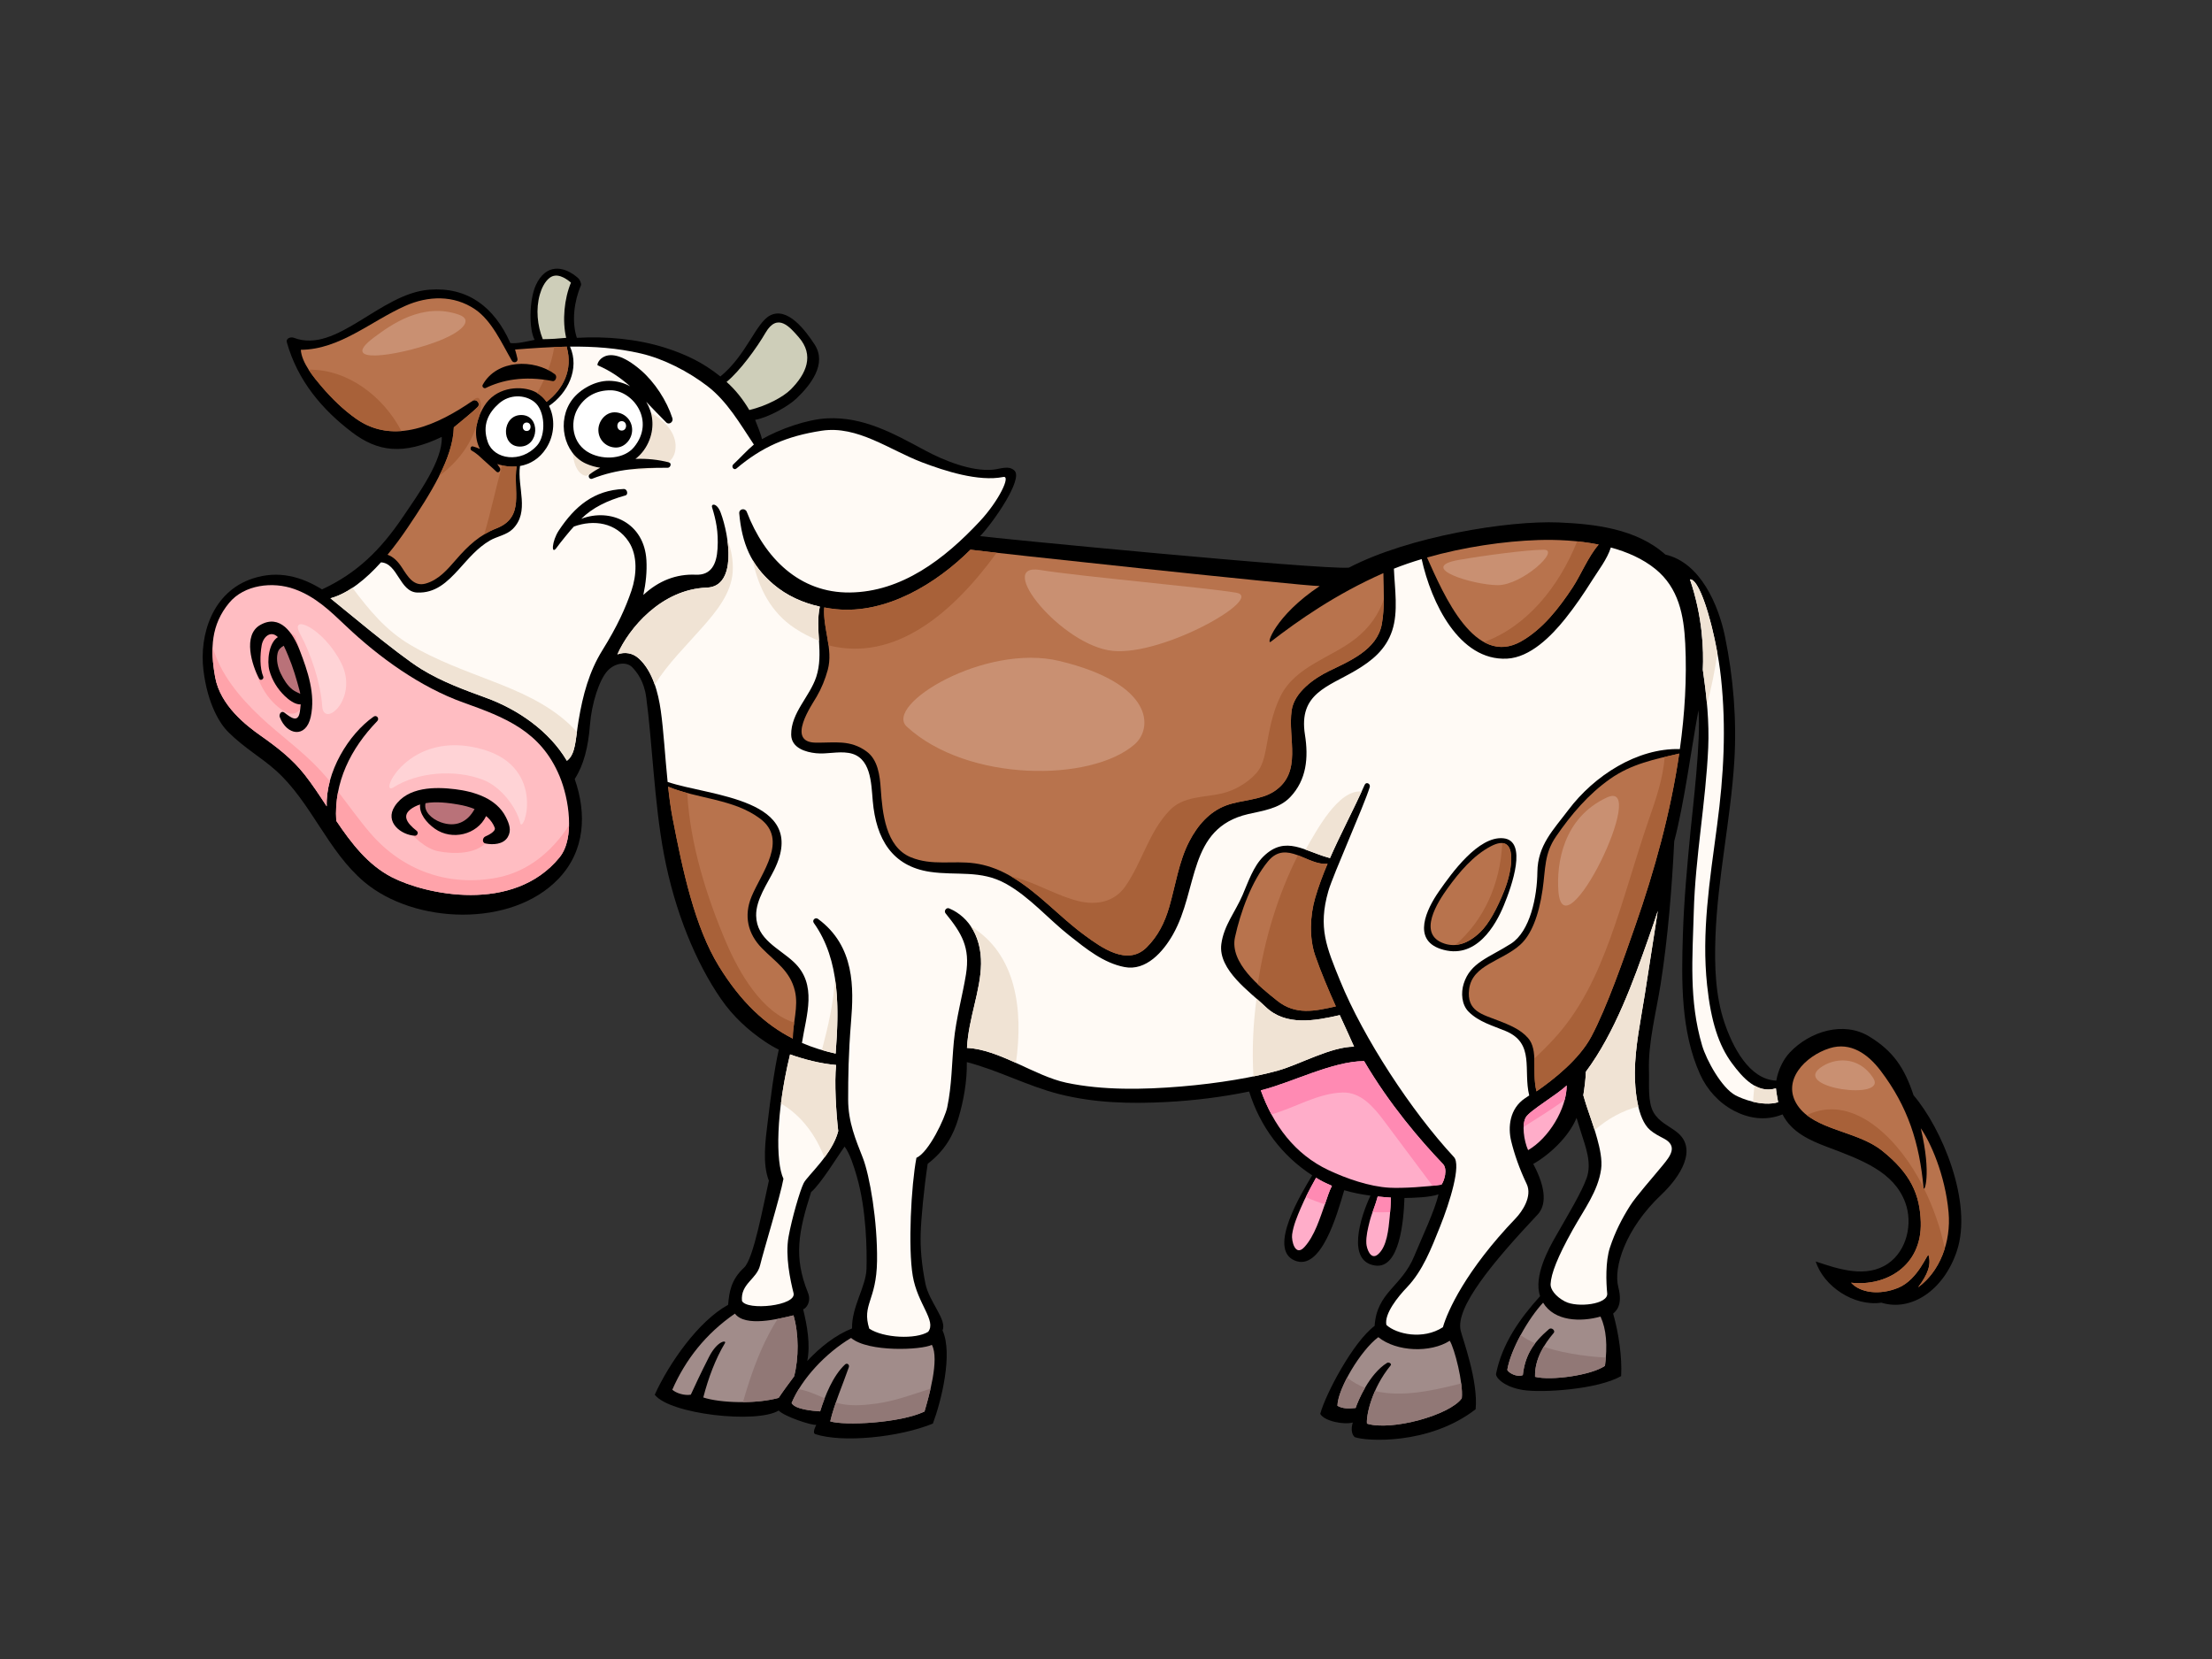<?xml version="1.0" encoding="utf-8"?>
<!-- Generator: Adobe Illustrator 17.0.0, SVG Export Plug-In . SVG Version: 6.00 Build 0)  -->
<!DOCTYPE svg PUBLIC "-//W3C//DTD SVG 1.1//EN" "http://www.w3.org/Graphics/SVG/1.1/DTD/svg11.dtd">
<svg version="1.1" id="Layer_1" xmlns="http://www.w3.org/2000/svg" xmlns:xlink="http://www.w3.org/1999/xlink" x="0px" y="0px"
	 width="800px" height="600px" viewBox="0 0 800 600" enable-background="new 0 0 800 600" xml:space="preserve">
<rect x="0" y="0" width="800" height="600" fill="#333333" stroke="none"/>
<g>
	<g>
		<g>
			<path d="M692.064,396.124c-3.239-9.807-7.308-15.974-16.065-21.288c-9.288-5.65-21.458-1.812-28.651,5.765
				c-2.493,2.627-4.267,6.43-4.927,10.232c-9.896-0.412-15.844-12.449-18.715-20.889c-3.344-9.831-3.657-20.743-3.292-31.06
				c0.765-21.302,5.463-42.212,6.816-63.473c0.948-14.904-0.355-30.563-3.357-45.157c-2.369-11.531-8.908-26.784-21.553-29.678
				c-10.484-9.393-25.677-11.083-38.591-11.621c-18.238-0.767-54.218,5.057-75.872,16.338
				c-10.06,0.874-130.777-10.917-133.369-11.394c5.093-5.408,15.506-20.594,12.449-23.659c-2.068-2.083-5.238-0.605-7.865-0.37
				c-7.861,0.715-17.851-3.382-24.544-6.989c-11.432-6.154-22.303-12.216-35.326-11.583c-7.357,0.355-17.172,3.859-23.629,7.537
				c-0.378-1.936-1.789-5.2-2.47-6.985c4.998-0.935,12.058-4.979,14.965-7.752c5.156-4.908,11.104-12.502,6.547-19.512
				c-3.315-5.097-9.841-13.809-16.155-10.467c-5.122,2.718-8.469,14.312-17.923,22.038c-6.344-5.099-12.748-8.103-20.086-10.421
				c-9.978-3.153-21.223-4.166-31.82-3.552c-1.944-5.841-0.99-13.292,1.475-18.97c0.263-0.605-0.439-2.121-0.927-2.556
				c-5.402-4.83-11.836-5.206-15.348,2.4c-2.541,5.507-2.51,16.212-0.469,19.857c-3.174,0.618-6.133,1.433-8.786,1.152
				c-5.829-13.124-15.527-20.399-29.384-19.291c-17.805,1.421-33.466,23.274-48.854,17.408c-1.232-0.469-2.997,0.187-2.598,1.614
				c3.922,13.944,12.828,24.399,23.615,32.569c9.213,6.976,18.41,8.349,32.405,1.648c0.381,8.468-8.269,20.42-14.087,29.008
				c-8.118,11.985-16.662,20.323-29.206,26.141c-7.483-4.626-15.752-6.985-25.048-3.949c-14.669,4.79-19.381,20.491-17.843,33.159
				c1.539,12.664,6.201,19.661,8.977,22.391c6.062,5.969,11.874,9.112,17.204,13.881c12.79,11.443,18.684,29.105,31.984,40.316
				c18.078,15.247,53.213,16.699,70.247-1.141c9.656-10.116,10.244-23.493,5.87-36.079c3.285-5.12,4.893-11.613,5.507-19.571
				c0.61-7.937,3.434-16.327,6.262-19.459c2.827-3.132,7.043-3.46,9.03-1.387c1.732,1.81,4.248,4.994,5.047,10.812
				c2.148,15.691,2.901,38.069,6.36,56.539c3.973,21.191,11.731,39.665,20.714,52.644c4.361,6.304,9.751,11.26,15.987,15.457
				c1.644,1.108,3.266,2.037,4.885,2.829c-1.885,8.647-2.964,17.689-4.032,26.381c-0.75,6.123-1.982,14.921,0.456,21.019
				c-2.045,8.956-5.505,28.226-8.969,31.438c-4.744,4.406-5.383,8.834-5.77,13.452c-10.858,5.976-21.418,21.263-26.543,32.522
				c5.433,7.062,36.848,10.553,44.825,5.73c2.201,2.215,11.853,5.406,13.593,5.162c-0.046,0.181-1.623,2.941-0.332,3.363
				c9.812,3.212,30.198,1.204,42.508-3.813c2.978-7.907,7.348-25.208,3.491-33.718c1.701-3.826-4.836-10.249-6.184-16.876
				c-1.347-6.623-1.896-12.893-1.717-18.293c0.172-5.396,1.139-15.831,2.533-25.065c6.297-4.824,9.299-10.413,11.106-16.466
				c1.915-6.417,3.149-13.448,3.054-20.306c11.401,2.928,21.921,8.645,33.392,11.556c12.742,3.235,25.799,3.552,38.828,2.863
				c10.036-0.532,20.027-1.764,29.882-3.79c3.968,12.721,11.899,23.26,22.801,30.309c-3.775,6.28-16.252,26.618-6.352,30.801
				c9.572,4.042,15.329-16.575,17.938-25.416c3.096,0.927,6.28,1.528,9.494,1.961c-3.748,7.964-8.672,23.802,1.709,25.283
				c8.88,1.265,10.299-16.296,10.577-24.434c3.308-0.027,9.357-0.235,12.3-1.324c-1.204,5.662-6.299,16.319-8.723,22.261
				c-4.612,11.302-13.532,12.992-14.373,25.321c-7.817,5.845-17.74,24.661-19.663,31.822c1.557,2.718,8.687,3.996,11.779,3.123
				c-0.738,2.329-0.397,4.288,0.668,5.265c3.613,1.467,26.694,3.14,43.757-10.06c1.007-10.268-4.809-25.792-5.423-28.497
				c-1.9-8.391,11.48-24.52,27.846-41.93c2.9-3.088,3.449-8.872-1.593-18.297c5.616-3.142,12.872-9.73,15.663-16.67
				c0.483,1.658,1.024,3.373,1.616,5.227c1.692,5.37,3.985,11.129,2.035,16.569c-1.888,5.28-6.825,13.414-11.241,21.162
				c-2.285,4.01-8.101,14.329-5.589,21.534c-7.455,8.218-13.757,17.282-15.926,28.052c-0.269,1.309,2.808,4.786,9.751,5.885
				c6.949,1.099,26.999-0.179,35.486-5.034c0.366-6.859-0.868-15.449-2.894-22.598c0.767-0.754,3.661-2.697,1.86-9.612
				c-1.812-6.911,2.407-20.954,15.569-33.393c6.819-6.442,13.419-16.664,5.457-22.766c-2.817-2.15-6.283-3.582-8.237-6.928
				c-2.253-3.872-1.541-10.465-1.696-14.902c-0.366-10.348,2.636-21.416,4.231-31.606c2.625-16.758,4.073-34.731,4.908-51.622
				c3.605-13.637,6.188-33.573,8.759-47.402c0.956,10.841-2.031,35.061-2.842,43.498c-1.215,12.571-2.392,25.132-2.794,37.792
				c-0.525,16.678-0.767,34.994,6.232,50.416c2.575,5.675,6.884,10.352,12.294,13.183c4.885,2.554,11.088,3.901,17.53,1.297
				c3.211,6.497,10.133,9.509,16.054,11.733c12.849,4.82,24.18,9.047,28.31,20.1c2.884,7.729,0.496,17.49-6.18,22.097
				c-7.87,5.44-18.072,2.003-26.185-0.734c2.859,9.027,13.887,16.353,23.73,14.896c10.84,3.35,22.574-4.498,27.301-18.646
				C713.594,434.903,702.298,408.067,692.064,396.124z M290.464,473.523c0.96-0.218,3.117-2.612,1.728-6.045
				c-5.192-12.844-3.46-21.876,1.154-36.337c3.558-3.031,9.358-12.634,12.12-16.464c1.927,2.613,3.31,7.01,4.422,10.841
				c3.493,12.069,3.685,26.992,3.493,33.418c-0.193,6.419-5.417,13.763-5.225,21.509c-6.053,2.419-11.464,6.732-16.199,11.764
				C293.146,486.255,291.926,479.444,290.464,473.523z"/>
			<path fill="#B8734D" d="M556.375,195.312c6.598-0.202,14.322,0.132,21.807,1.644c-3.781,4.309-6.465,11.043-9.475,15.592
				c-4.956,7.487-10.791,14.997-18.566,19.409c-16.691,9.463-27.932-16.66-34.038-30.326
				C529.3,197.868,543.938,195.705,556.375,195.312z"/>
			<path fill="#B8734D" d="M477.283,211.955c-16.243,10.831-19.569,21.588-17.664,20.115c9.784-7.556,23.383-17.151,40.703-24.794
				c0.116,6.129,0.513,12.327-0.553,18.368c-1.665,9.421-11.918,13.534-19.169,17.078c-5.261,2.566-12.506,7.596-13.456,14.196
				c-1.475,10.182,4.048,22.379-6.255,29.244c-4.91,3.266-11.972,3.102-17.403,5.12c-6.127,2.274-10.396,7.266-13.406,13.088
				c-3.75,7.252-4.956,15.905-7.222,23.718c-1.631,5.599-4.042,10.421-8.113,14.501c-6.985,7.008-16.479,0.034-22.343-4.244
				c-12.851-9.358-23.466-23.787-39.829-26.099c-7.937-1.114-15.421,0.977-23.175-2.209c-9.105-3.739-10.272-16.035-10.863-24.756
				c-0.33-4.778-1.019-10.516-5.141-13.507c-5.997-4.349-11.443-3.086-18.394-3.182c-10.804-0.141-1.379-13.662,0.33-16.592
				c1.763-3.016,3.121-6.367,4.044-9.753c2.028-7.468-1.839-15.073-1.282-22.549c1.429,0.265,2.861,0.492,4.302,0.633
				c18.173,1.793,36.201-9.21,48.579-21.523C356.58,199.642,471.474,211.992,477.283,211.955z"/>
			<path fill="#CECEB9" d="M276.864,120.346c4.37-7.504,8.916-1.904,11.981,1.581c5.791,6.575,2.735,13.296-2.823,18.892
				c-2.703,2.728-8.803,6.005-15.026,7.474c-2.249-3.79-4.899-7.216-8.223-10.171C267.622,134.155,273.68,125.82,276.864,120.346z"
				/>
			<path fill="#CECEB9" d="M195.223,106.545c0.61-2.175,1.77-4.704,3.571-6.068c2.512-1.908,5.564-0.07,7.701,1.736
				c-2.438,5.822-3.184,13.765-1.734,19.972c-2.751,0.275-5.62,0.467-8.46,0.486C194.324,117.677,193.744,111.836,195.223,106.545z"
				/>
			<path fill="#B8734D" d="M147.401,190.879c8.229-12.199,16.466-25.222,16.727-36.314c2.205-1.883,6.562-5.278,8.641-7.401
				c1.171-1.202-0.553-3.077-1.854-2.192c-12.5,8.565-28.329,16.124-42.031,6.535c-4.706-3.294-8.859-7.369-12.622-11.771
				c-2.535-2.964-7.178-8.473-7.466-13.225c14.076-0.109,25.241-10.289,37.758-15.88c8.235-3.678,17.555-3.989,25.254,1.23
				c6.068,4.118,9.652,12.29,13.309,18.579c0.612,1.053,2.321,0.574,2.024-0.734c-0.252-1.12-0.54-2.217-0.858-3.287
				c6.356-0.496,12.567-0.931,18.741-1.043c-0.034,0.101-0.046,0.21-0.017,0.33c2.199,7.941-1.234,14.991-7.342,19.638
				c-1.293-1.854-3.067-3.321-5.316-4.122c-4.906-1.742-13.158-1.07-17.263,5.711c-3.596,5.948-3.601,11.466-1.497,15.444
				c-0.79-0.359-1.619-0.681-2.537-0.923c-0.877-0.233-1.192,1.12-0.448,1.518c1.459,0.782,2.762,1.978,3.977,3.126
				c1.61,1.528,3.352,2.924,4.944,4.471c0.79,0.78,1.782-0.494,1.265-1.333c-0.317-0.5-0.639-0.98-0.961-1.44
				c0.183,0.065,0.357,0.149,0.549,0.208c2.112,0.641,4.313,0.891,6.463,0.698c-1.354,8.639,3.176,18.291-7.272,22.379
				c-6.144,2.402-10.255,6.28-14.604,11.285c-3.151,3.62-6.27,7.331-10.987,8.683c-4.376,1.259-6.575-2.674-8.597-5.761
				c-1.52-2.323-3.125-3.928-5.227-4.654C142.878,197.347,145.318,193.958,147.401,190.879z"/>
			<path fill="#FFFFFF" d="M176.445,159.946c-2.211-6.236,0.242-10.732,4.063-14.07c3.796-3.31,9.234-3.233,12.696-0.551
				c4.055,3.146,4.332,12.073,1.055,15.764C188.428,167.672,178.658,166.18,176.445,159.946z"/>
			<path fill="#FFBDC2" d="M202.372,310.077c-16.733,20.514-48.633,13.406-60.725,7.14c-8.546-4.422-14.539-12.189-20.037-20.365
				c-0.914-13.883,5.236-26.154,14.81-36.033c0.948-0.981-0.233-2.388-1.31-1.629c-9.101,6.411-17.366,20.029-16.943,32.442
				c-2.579-3.939-5.145-7.842-7.912-11.375c-4.618-5.889-10.163-10.097-16.155-14.324c-4.784-3.369-14.4-10.657-16.281-21
				c-1.881-10.348-1.448-19.039,5.047-26.892c5.467-6.61,15.787-7.813,23.634-4.988c7.573,2.724,12.811,7.819,18.593,13.305
				c12.037,11.43,26.977,22.175,42.492,27.724c15.108,5.402,27.953,10.295,34.788,26.612
				C205.794,288.856,207.992,303.185,202.372,310.077z"/>
			<path fill="#FFA3AA" d="M176.767,288.862c-0.002-0.004-0.002-0.006-0.009-0.006c-5.582-1.467-11.159-2.31-16.95-2.43
				c-0.721-0.015-1.213-0.536-1.425-1.15c-0.263,0.063-0.523,0.101-0.784,0.175c-0.557,0.145-1.005,0.004-1.337-0.271
				c-1.892,0.378-3.779,0.801-5.677,1.188c-13.612,4.227-0.452,19.884,7.888,21.5c5.372,1.032,13.49,1.238,17.586-3.369
				c2.44-2.751,4.702-7.855,3.287-11.718C178.78,291.242,177.889,289.96,176.767,288.862z"/>
			<path fill="#FFA3AA" d="M106.749,230.012c-2.281-1.646-4.618-3.191-6.928-4.773c-1.013-0.04-2.033-0.065-3.081-0.074h-0.792
				c-2.131,1.583-3.847,4.345-4.528,7.535c-0.456,8.185,2.321,16.794,8.315,22.244c10.806,9.82,11.596-5.589,10.556-14.108
				C109.12,237.23,107.888,233.638,106.749,230.012z"/>
			<path fill="#FFA3AA" d="M179.711,317.429c-17.425,3.315-34.082-2.455-45.89-16.25c-4.065-4.75-7.699-9.898-11.535-14.854
				c-0.664,3.395-0.914,6.903-0.677,10.526c5.499,8.176,11.491,15.943,20.037,20.365c12.092,6.266,43.992,13.374,60.725-7.14
				c2.356-2.89,3.327-7.088,3.422-11.584C199.673,307.916,191.015,315.275,179.711,317.429z"/>
			<path fill="#FFA3AA" d="M115.831,278.597c-6.549-7.081-14.421-12.576-21.429-19.135c-7.943-7.43-14.741-15.804-17.523-25.557
				c-0.147,3.468,0.231,7.127,0.939,11.029c1.881,10.343,11.497,17.631,16.281,21c5.992,4.227,11.537,8.435,16.155,14.324
				c2.766,3.533,5.333,7.437,7.912,11.375c-0.107-2.995,0.311-6.053,1.106-9.072C118.16,281.21,117.023,279.879,115.831,278.597z"/>
			<path fill="#B8734D" d="M259.999,349.439c-8.752-14.228-13.078-34.626-16.729-53.501c-0.683-3.529-1.202-7.415-1.633-11.415
				c10.835,4.458,23.627,4.38,33.204,11.497c10.394,7.733,0.53,19.623-3.039,28.262c-2.869,6.955-1.333,13.469,3.771,18.663
				c4.818,4.914,10.173,8.12,11.918,15.44c1.368,5.753-0.784,11.499-0.765,17.24C276.833,370.6,268.036,362.504,259.999,349.439z"/>
			<path fill="#FFFAF5" d="M274.885,457.644c1.23-5.15,7.352-25.092,8.46-31.322c-2.882-6.114-2.692-24.086,2.394-44.98
				c4.944,1.761,10.894,3.338,16.647,3.828c-0.664,6.291,0,17.267,0.771,23.892c-2.119,8.426-11.102,16.103-12.475,18.789
				c-1.373,2.695-4.338,13.002-5.49,19.436c-1.265,7.029,0.652,15.777,1.808,20.392c1.154,4.618-16.927,6.43-18.659,2.814
				C267.763,464.267,273.68,462.654,274.885,457.644z"/>
			<path fill="#A18C8A" d="M281.604,505.56c-8.262,2.272-21.147,1.873-27.253-0.151c1.873-7.214,4.431-13.99,7.838-19.659
				c0.671-1.12-2.695-1.003-5.774,5.021c-3.077,6.022-5.15,10.552-6.573,13.627c-2.274,0.427-5.312-0.546-6.697-1.787
				c4.765-10.89,12.115-20.273,22.65-27.528c3.697,4.948,15.615,1.982,21.179,0.628c1.948,6.627,1.948,15.461,0.216,22.085
				C285.583,499.919,283,503.441,281.604,505.56z"/>
			<path fill="#A18C8A" d="M334.357,510.497c-8.845,4.212-28.892,5.162-34.086,3.561c1.501-6.461,4.542-13.286,6.718-19.594
				c0.326-0.935-0.645-1.665-1.37-0.984c-4.383,4.128-7.201,11.171-9.003,16.96c-2.886-0.195-8.975-0.723-10.326-2.995
				c3.657-8.836,12.342-18.11,21.513-23.564c6.22,5.248,25.49,4.383,29.212,2.495C339.87,491.56,335.845,505.411,334.357,510.497z"
				/>
			<path fill="#FFADC9" d="M479.238,435.338c-1.854,5.177-3.752,11.621-7.51,15.711c-3.298,3.58-4.723-2.264-4.412-4.574
				c0.452-3.31,1.835-6.56,3.132-9.595c1.604-3.764,3.538-7.371,5.528-10.934c0.389,0.233,0.761,0.473,1.148,0.689
				c1.494,0.862,3.027,1.583,4.582,2.23C480.652,430.908,479.984,433.247,479.238,435.338z"/>
			<path fill="#FFADC9" d="M502.592,440.274c-0.406,4.088-0.927,10.652-4.279,13.429c-2.632,2.186-4.076-2.197-4.164-4.036
				c-0.122-2.634,0.551-5.305,1.177-7.834c0.746-3.012,2.159-6.035,2.936-9.103c0.887,0.092,1.772,0.187,2.663,0.254
				c0.677,0.053,1.391,0.105,2.123,0.149C502.993,435.521,502.834,437.903,502.592,440.274z"/>
			<path fill="#FFADC9" d="M502.464,429.55c-7.151-0.399-15.548-3.304-22.036-6.377c-12.153-5.738-19.945-16.279-24.436-28.83
				c11.142-2.772,25.809-10.507,37.355-10.585c9.118,15.575,20.365,28.699,28.506,37.197c1.81,1.89,0.471,6.173-0.528,7.489
				C516.336,429.199,507.323,429.819,502.464,429.55z"/>
			<path fill="#A18C8A" d="M528.674,505.697c-4.216,6.074-25.498,11.943-34.29,9.177c-0.006-0.057-0.004-0.105-0.011-0.164
				c-0.256-2.539,1.576-12.363,8.578-20.901c0.5-0.611-0.71-1.274-1.272-0.923c-6.526,4.008-10.621,13.961-11.399,16.329
				c-2.556,0.25-4.654,0.309-6.575-0.792c0.12-6.232,8.441-20.104,14.776-24.819c6.655,5.356,18.971,5.715,25.838,1.297
				C526.062,487.682,529.275,500.245,528.674,505.697z"/>
			<path fill="#FFADC9" d="M552.659,415.965c-1.553-3.437-2.348-9.421-0.795-11.916c1.547-2.501,11.27-8.113,14.751-11.491
				C566.615,400.939,560.181,411.617,552.659,415.965z"/>
			<path fill="#FF8AB3" d="M479.16,435.551c0.027-0.071,0.053-0.147,0.078-0.212c0.746-2.091,1.415-4.431,2.468-6.472
				c-1.555-0.647-3.088-1.368-4.582-2.23c-0.387-0.216-0.759-0.456-1.148-0.689c-1.284,2.299-2.535,4.626-3.702,6.995
				C474.486,433.964,476.798,434.821,479.16,435.551z"/>
			<path fill="#FF8AB3" d="M502.754,438.374c0.141-1.745,0.256-3.485,0.294-5.24c-0.732-0.044-1.446-0.097-2.123-0.149
				c-0.891-0.067-1.776-0.162-2.663-0.254c-0.485,1.906-1.198,3.785-1.858,5.665C498.529,438.479,500.65,438.472,502.754,438.374z"
				/>
			<path fill="#FF8AB3" d="M485.546,395.119c6.449-0.2,11.033,4.975,14.72,9.879c5.959,7.928,11.89,15.89,17.839,23.859
				c1.177-0.13,2.274-0.271,3.22-0.412c0.998-1.316,2.337-5.599,0.528-7.489c-8.141-8.498-19.388-21.622-28.506-37.197
				c-11.546,0.078-26.213,7.813-37.355,10.585c1.085,3.035,2.365,5.938,3.846,8.698
				C468.424,400.599,476.526,395.401,485.546,395.119z"/>
			<path fill="#FF8AB3" d="M565.854,397.858c0.484-1.81,0.761-3.607,0.761-5.299c-3.481,3.378-13.204,8.99-14.751,11.491
				c-0.525,0.841-0.759,2.098-0.809,3.504C556.062,404.424,561.047,401.275,565.854,397.858z"/>
			<path fill="#A18C8A" d="M580.46,493.962c-4.851,3.411-19.474,5.45-25.29,3.983c-0.191-6.461,3.411-11.941,6.764-15.886
				c0.668-0.786-0.771-2.167-1.719-1.36c-5.747,4.916-8.649,9.448-9.463,16.617c-2.119,0.923-5.217-0.841-5.62-1.885
				c1.207-7.327,7.628-18.646,12.952-24.3c4.084,6.804,13.685,7.035,20.771,5.021C580.984,480.777,581.413,486.635,580.46,493.962z"
				/>
			<path fill="#917876" d="M281.247,476.992c-4.603,7.167-7.951,15.489-10.45,23.221c-0.717,2.234-1.434,4.538-2.098,6.882
				c4.547-0.025,9.192-0.515,12.906-1.534c1.396-2.119,3.979-5.641,5.587-7.764c1.732-6.623,1.732-15.457-0.216-22.085
				C285.446,476.083,283.431,476.577,281.247,476.992z"/>
			<path fill="#917876" d="M288.885,502.395c-1.024,1.677-1.9,3.374-2.596,5.051c1.351,2.272,7.441,2.8,10.326,2.995
				c0.473-1.513,1.022-3.121,1.646-4.738C295.191,504.392,292.114,502.988,288.885,502.395z"/>
			<path fill="#917876" d="M316.943,507.628c-4.723,0.637-9.992,1.093-14.648-0.38c-0.792,2.291-1.505,4.574-2.024,6.81
				c5.194,1.602,25.241,0.652,34.086-3.561c0.546-1.866,1.433-4.914,2.196-8.275C330.067,504.293,323.675,506.714,316.943,507.628z"
				/>
			<path fill="#917876" d="M487.214,498.218c-2.058,3.912-3.46,7.68-3.508,10.205c1.921,1.101,4.019,1.043,6.575,0.792
				c0.376-1.152,1.549-4.094,3.395-7.281C491.404,501.043,489.237,499.826,487.214,498.218z"/>
			<path fill="#917876" d="M497.291,503.074c-2.371,5.366-3.082,10.003-2.918,11.636c0.006,0.059,0.004,0.107,0.011,0.164
				c8.792,2.766,30.074-3.103,34.29-9.177c0.151-1.404,0.052-3.287-0.212-5.358C518.121,502.979,506.958,505.409,497.291,503.074z"
				/>
			<path fill="#917876" d="M549.952,482.864c-2.369,4.387-4.227,8.962-4.82,12.567c0.404,1.045,3.502,2.808,5.62,1.885
				c0.53-4.666,1.967-8.214,4.471-11.478C553.344,485.01,551.559,484.026,549.952,482.864z"/>
			<path fill="#917876" d="M571.349,490.044c-3.941-0.574-8.614-1.44-13.048-2.987c-1.867,3.151-3.247,6.823-3.13,10.888
				c5.816,1.467,20.439-0.572,25.29-3.983c0.132-1.026,0.231-2.009,0.307-2.98C577.444,490.811,574.243,490.464,571.349,490.044z"/>
			<path fill="#FFFAF5" d="M594.818,359.954c-1.452,9.225-3.472,18.526-3.554,27.905c-0.046,5.805,0.83,16.767,5.482,20.809
				c1.524,1.32,3.292,2.194,5.053,3.128c5.143,2.72,2.214,6.39-0.353,9.53c-3.72,4.561-9.719,11.268-11.951,14.812
				c-2.886,4.572-5.368,9.379-7.247,15.083c-1.646,5.019-1.385,12.572-0.979,16.554c0.397,3.983-10.829,5.253-15.26,2.932
				c-3.561-1.864-5.313-4.494-5.219-6.285c0.198-3.771,2.407-9.635,8.029-19.692c4.128-7.386,9.093-13.864,10.236-21.792
				c0.509-3.489-0.494-7.787-1.404-11.102c-1.616-5.894-3.367-9.87-5.021-15.712c0.391-2.356,0.914-6.44,0.919-8.502
				c10.566-14.202,17.256-32.985,22.669-48.345c1.148-3.25,2.262-6.535,3.35-9.837C597.975,339.608,596.433,349.788,594.818,359.954
				z"/>
			<path fill="#B8734D" d="M591.432,334.749c-4.036,11.548-10.198,29.443-15.93,40.192c-4.349,8.147-13.519,15.43-19.81,19.766
				c-1.787-7.123,0.836-14.867-3.084-19.327c-2.829-3.212-6.9-4.769-10.728-6.268c-5.812-2.285-11.535-3.378-10.549-11.359
				c1.087-8.832,11.865-10.083,18.511-16.107c3.83-3.47,6.661-10.171,8.069-19.999c1.078-7.519,0.555-12.887,4.849-19.127
				c5.513-8.017,11.699-15.287,19.56-20.821c7.737-5.448,16.159-7.119,24.993-9.164
				C604.191,293.928,598.293,315.117,591.432,334.749z"/>
			<path fill="#FFFAF5" d="M607.545,270.912c-15.451-0.418-30.999,9.633-40.297,21.982c-5.431,7.218-11.134,12.767-11.232,22.477
				c-0.093,8.815-2.56,21.452-9.585,25.939c-7.956,5.082-14.65,6.757-17.063,14.452c-1.04,3.313-0.763,7.577,1.763,10.121
				c3.687,3.725,8.78,5.057,13.427,7.006c10.648,4.479,6.262,14.133,8.504,23.289c0.002,0.004,0.002,0.006,0.006,0.008
				c-0.534,0.351-1.043,0.689-1.494,0.992c-5.639,3.76-6.245,10.491-5.036,15.491c1.116,4.62,2.978,10.043,5.589,15.491
				c2.171,4.534-1.639,10.03-3.979,12.479c-18.07,18.856-24.632,33.559-26.297,39.36c-7.174,4.681-16.838,2.52-20.447-0.828
				c-0.824-4.042,4.225-10.234,7.432-13.587c5.719-5.969,8.83-14.108,11.953-21.9c3.615-9.013,7.722-22.345,5.049-25.22
				c-15.31-16.472-32.758-43.101-41.165-63.763c-4.893-12.021-8.052-19.239-4.256-32.43c1.757-6.056,12.87-30.778,14.963-37.582
				c0.38-1.249-1.28-2.091-1.829-0.843c-3.954,8.916-8.605,17.504-12.544,26.488c-0.004,0-0.012-0.004-0.021-0.008
				c-9.065-2.346-15.968-8.469-24.025-0.599c-3.664,3.581-5.559,9.324-7.565,13.977c-2.608,6.081-6.776,10.953-7.682,17.729
				c-1.236,9.383,10.507,17.385,16.004,22.7c7.287,7.045,17.843,5.061,26.826,2.999c2.14,4.719,4.061,8.813,5.171,11.409
				c-8.372,0.021-19.652,6.415-27.352,8.593c-8.62,2.438-21.433,4.672-35.318,5.82c-13.431,1.116-28.191,1.433-41.434-1.381
				c-11.38-2.424-24.151-12.042-35.89-12.588c0.555-10.684,4.946-20.647,5.087-30.379c0.132-9.08-3.878-16.834-11.531-20.077
				c-0.99-0.427-2.028,0.883-1.303,1.782c5.873,7.235,8.952,12.319,7.384,22.089c-1.196,7.472-3.584,15.92-4.376,24.201
				c-0.773,8.099-0.727,15.804-2.392,23.839c-0.82,3.96-6.684,16.332-11.148,18.297c-1.925,10.041-3.06,32.451-1.331,42.685
				c1.728,10.242,8.654,16.223,5.577,20.241c-4.422,2.81-16.183,2.277-21.313-1.154c-2.753-8.815,2.627-10.02,2.823-24.477
				c0.189-14.455-2.646-30.87-5.147-37.296c-2.501-6.421-5.305-12.838-5.305-21.065c0-8.235,0.094-16.433,1.057-28.277
				c0.961-11.844,1.478-27.222-11.985-37.079c-0.933-0.681-2.215,0.462-1.49,1.482c9.66,13.551,9.08,31.343,7.899,47.242
				c-4.248-0.929-8.302-2.184-12.191-3.857c1.549-10.036,5.742-21.101-2.951-29.252c-5.32-4.992-13.437-8.141-13.614-16.773
				c-0.12-5.812,4.147-11.663,6.579-16.641c12.601-25.782-23.413-26.53-38.593-31.724c-0.925-9.105-1.456-18.627-2.478-25.79
				c-0.927-6.528-2.92-14.186-7.811-18.743c-2.386-2.232-5.276-2.526-7.876-1.595c4.082-9.301,15.817-23.554,32.358-24.153
				c10.97-0.404,8.132-18.686,4.998-27.104c-1.345-3.615-3.531-3.302-3.125-1.967c1.396,4.574,2.358,8.79,1.992,14.972
				c-0.336,5.69-2.331,9.679-7.899,9.435c-7.014-0.307-13.374,2.156-18.946,7.325c0.925-4.256,1.351-8.513,1.118-12.578
				c-0.771-13.483-12.935-19.003-23.568-14.957c4.073-4.04,9.461-6.652,15.985-8.466c1.154-0.322,0.599-2.377-0.574-2.327
				c-10.831,0.435-17.744,6.276-23.543,15.041c-2.476,3.741-2.903,9.274-0.681,6.062c0.788-1.141,5.188-6.602,6.156-7.523
				c7.193-2.594,15.186-1.484,19.796,5.444c3.382,5.087,2.869,12.285,1.03,17.702c-2.169,6.367-5.055,12.79-10.553,21.645
				c-4.784,7.703-7.054,16.206-8.557,25.237c-1.196,7.15-1.021,12.29-4.254,14.69c-6.337-10.736-17.696-18.577-29.149-22.749
				c-8.122-2.964-15.949-5.812-23.419-10.377c-8.758-5.36-30.479-23.753-32.943-25.643c6.688-1.845,12.925-7.054,18.267-12.998
				c6.087,0.296,6.701,10.64,13.078,10.919c6.6,0.286,10.84-3.718,15.169-8.485c3.548-3.908,6.577-7.636,11.119-10.316
				c2.564-1.511,6.108-1.999,8.29-4.181c6.24-6.238,1.574-15.051,2.623-22.778c3.664-0.643,7.09-2.667,9.511-6.461
				c3.071-4.811,3.247-10.816,0.984-15.268c6.739-4.576,11.18-13.368,7.605-21.452c8.538-0.093,16.998,0.481,25.628,2.482
				c8.26,1.917,17.158,6.518,24.012,11.764c7.216,5.522,11.834,13.652,16.849,21.174c-2.587,2.176-4.767,4.668-7.443,7.176
				c-0.866,0.811,0.193,2.272,1.112,1.501c9.259-7.8,18.118-11.731,30.864-13.683c12.929-1.98,24.498,6.959,36.371,11.464
				c7.979,3.025,20.308,7.077,29.325,5.263c2.798-0.563-1.619,8.655-8.546,16.071c-12.765,13.664-28.247,25.523-47.017,25.714
				c-18.072,0.183-30.744-12.309-37.235-29.17c-0.578-1.499-2.865-1.125-2.716,0.58c0.956,10.69,4.147,18.635,12.321,25.601
				c4.893,4.176,10.713,6.743,16.819,8.096c-1.806,8.365,1.486,16.916-1.286,25.393c-2.339,7.153-9.166,12.998-9.074,20.922
				c0.055,4.874,5.379,6.344,8.99,6.707c3.924,0.402,7.821-0.746,11.754-0.12c8.176,1.288,8.189,10.932,8.758,17.385
				c1.215,13.828,7.058,23.587,20.676,25.626c9.719,1.446,18.326-0.784,27.482,4.302c8.563,4.754,15.319,12.729,23.012,18.799
				c6.049,4.769,12.264,9.86,19.875,11.337c7.809,1.515,13.988-5.528,17.53-11.777c9.278-16.37,5.29-38.46,27.165-43.538
				c5.234-1.215,11.237-1.938,15.226-6.133c5.95-6.251,6.661-14.257,5.341-22.578c-2.371-14.923,8.315-17.301,18.377-23.266
				c5.858-3.468,10.882-7.523,13.156-14.341c2.291-6.867,0.933-15.205,0.635-22.44c3.182-1.272,6.558-2.421,10.043-3.468
				c3.443,15.701,13.536,36.88,30.864,36.003c8.424-0.425,16.021-8.155,21.055-14.438c3.535-4.414,6.705-9.072,9.73-13.883
				c2.249-3.586,5.461-7.676,6.768-11.88c5.955,1.625,11.573,4.095,16.113,7.777c8.447,6.856,10.297,16.76,10.797,26.955
				C610.11,245.332,609.325,258.15,607.545,270.912z"/>
			<path fill="#B8734D" d="M475.642,345.563c1.99,5.788,4.809,12.433,7.485,18.41c-7.579,1.698-14.52,3.296-21.242-2.075
				c-6.158-4.923-17.248-13.66-15.234-22.938c1.984-9.137,6.072-20.392,11.991-27.507c6.625-7.962,14.295,1.764,21.496,0.919
				c-1.698,4.017-3.254,8.126-4.496,12.395C473.762,331.238,473.472,339.217,475.642,345.563z"/>
			<path fill="#FFFAF5" d="M627.631,396.124c-4.971-2.68-10.461-12.655-12.044-18.017c-4.818-16.348-3.464-31.837-3.008-48.4
				c0.53-19.581,4.366-39.728,5.217-59.294c0.395-9.221-0.515-18.467-1.942-28.184c0.334-7.228-0.067-19.169-4.649-32.678
				c3.981-0.319,9.601,20.63,11.207,35.509c1.953,18.114,1,35.41-1.404,53.43c-2.724,20.401-5.635,38.836-3.611,57.827
				c1.404,13.198,4.216,21.79,9.032,28.281c3.796,5.118,9.03,11.115,15.859,9.011c0.04,0.784,0.637,4.292,0.801,5.03
				C637.278,400.321,629.981,397.389,627.631,396.124z"/>
			<path fill="#F0E3D4" d="M298.161,418.647c2.148-2.884,4.134-6.169,4.996-9.587c-0.771-6.625-1.436-17.601-0.771-23.892
				c-5.753-0.49-11.703-2.066-16.647-3.828c-1.526,6.264-2.604,12.252-3.296,17.753C289.841,403.455,295,410.442,298.161,418.647z"
				/>
			<path fill="#F0E3D4" d="M592.521,400.176c-1.024-4.326-1.284-9.107-1.257-12.317c0.082-9.379,2.102-18.68,3.554-27.905
				c1.614-10.167,3.157-20.346,4.748-30.515c-1.089,3.302-2.203,6.587-3.35,9.837c-5.412,15.361-12.103,34.143-22.669,48.345
				c-0.004,2.062-0.528,6.146-0.919,8.502c1.349,4.748,2.756,8.281,4.101,12.597C581.354,404.678,586.747,401.702,592.521,400.176z"
				/>
			<path fill="#F0E3D4" d="M297.249,379.754c1.631,0.479,3.287,0.916,4.977,1.289c0.66-8.874,1.125-18.333-0.267-27.323
				C301.526,362.512,299.51,371.279,297.249,379.754z"/>
			<path fill="#F0E3D4" d="M351.151,335.062c2.483,3.71,3.731,8.41,3.657,13.547c-0.141,9.732-4.532,19.695-5.087,30.379
				c5.749,0.261,11.75,2.713,17.708,5.423C370.169,364.982,367.493,344.993,351.151,335.062z"/>
			<path fill="#F0E3D4" d="M236.794,247.598c4.773-7.626,11.365-14.043,17.38-20.886c4.788-5.448,10.339-12.109,10.816-19.89
				c0.261-4.216-0.532-8.134-1.957-11.831c1.2,8.267,0.265,17.246-7.384,17.526c-16.542,0.599-28.276,14.852-32.358,24.153
				c2.6-0.931,5.49-0.637,7.876,1.595C233.784,240.698,235.556,244.034,236.794,247.598z"/>
			<path fill="#F0E3D4" d="M205.974,261.965c-8.13-7.552-18.129-11.829-28.218-15.729c-9.925-3.834-20.046-7.504-29.288-12.964
				c-9.053-5.347-14.944-12.666-21.013-20.685c-2.558,1.698-5.208,3.039-7.943,3.792c2.463,1.89,24.184,20.283,32.943,25.643
				c7.47,4.565,15.298,7.413,23.419,10.377c11.453,4.172,22.812,12.012,29.149,22.749c2.543-1.89,2.98-5.488,3.634-10.404
				C207.805,263.783,206.924,262.852,205.974,261.965z"/>
			<path fill="#F0E3D4" d="M221.23,145.754c-7.991,1.099-14.02,7.586-14.179,16.155c-0.082,4.273,1.373,9.706,4.908,10.19
				c4.551-2.108,9.286-2.348,14.312-2.241c5.278,0.122,16.727,0.713,17.948-6.949C245.925,152.192,229.343,144.642,221.23,145.754z"
				/>
			<path fill="#F0E3D4" d="M279.685,211.297c-3.199-2.724-5.629-5.608-7.466-8.738c2.02,9.875,6.528,18.915,15.247,24.665
				c2.791,1.843,5.725,3.325,8.737,4.525c-0.246-4.139-0.584-8.267,0.301-12.357C290.399,218.04,284.578,215.473,279.685,211.297z"
				/>
			<path fill="#F0E3D4" d="M457.719,364.135c-0.94-0.912-2.066-1.9-3.279-2.959c-1.244,9.341-1.677,18.768-1.106,28.117
				c3.346-0.681,6.386-1.406,9.03-2.157c7.699-2.178,18.98-8.571,27.352-8.593c-1.11-2.596-3.031-6.69-5.171-11.409
				C475.562,369.197,465.006,371.181,457.719,364.135z"/>
			<path fill="#F0E3D4" d="M481.008,310.335c3.58-8.162,7.724-16.012,11.422-24.062c-8.494-0.786-16.3,14.192-20.258,20.991
				c2.77,0.982,5.667,2.247,8.815,3.063C480.995,310.331,481.003,310.335,481.008,310.335z"/>
			<path fill="#F0E3D4" d="M615.854,242.228c0.628,4.277,1.144,8.46,1.509,12.59c1.602-6.135,2.88-12.349,3.748-18.65
				c-2.371-13.137-6.676-26.879-9.906-26.618C615.787,223.059,616.188,235,615.854,242.228z"/>
			<path fill="#F0E3D4" d="M634.018,398.474c2.852,0.687,6.148,1.005,9.07,0.164c-0.164-0.738-0.761-4.246-0.801-5.03
				c-2.867,0.879-5.448,0.319-7.769-0.988C634.3,394.579,634.14,396.527,634.018,398.474z"/>
			<path fill="#B8734D" d="M693.701,465.572c3.584-4.708,4.786-8.267,3.783-11.621c-0.326-1.08-3.615,8.805-11.01,11.819
				c-6.739,2.753-13.683,1.801-17-1.86c12.477,1.419,25.664-5.929,25.202-21.902c-0.294-9.948-3.615-17.595-14.097-25.925
				c-8.965-7.125-24.38-7.306-30.435-16.252c-6.053-8.948,2.724-17.944,11.564-20.725c7.584-2.379,13.86,2.104,18.394,8.063
				c9.955,13.091,14.11,26.238,15.577,42.477c0.17,1.898,3.008-4.609-1.003-21.58c3.409,4.818,8.832,16.763,10.055,30.395
				C705.692,449.137,701.552,459.926,693.701,465.572z"/>
			<path d="M543.671,303.168c-9.011-0.855-18.677,12.643-23.22,19.157c-4.643,6.648-9.671,17.402,0.486,20.849
				c12.874,4.37,20.096-8.79,22.955-15.754C546.759,320.456,552.608,304.017,543.671,303.168z"/>
			<path fill="#B8734D" d="M544.157,321.82c-2.758,6.943-5.751,12.34-8.769,15.251c-4.38,4.239-8.769,5.597-13.011,4.191
				c-10.156-3.363-2.18-15.356,1.129-19.953c4.204-5.833,9.332-11.939,15.682-15.247
				C549.376,300.734,546.921,314.865,544.157,321.82z"/>
			<path fill="#A86139" d="M570.401,195.793c-6.625,16.523-18.278,30.826-33.704,36.415c4.006,2.213,8.483,2.556,13.444-0.252
				c7.775-4.412,13.61-11.922,18.566-19.409c3.01-4.549,5.694-11.283,9.475-15.592C575.592,196.432,572.988,196.058,570.401,195.793
				z"/>
			<path fill="#A86139" d="M360.463,199.913c-5.202-0.584-8.632-0.982-9.49-1.106c-12.378,12.313-30.406,23.316-48.579,21.523
				c-1.442-0.141-2.873-0.368-4.302-0.633c-0.336,4.54,0.954,9.124,1.568,13.706C323.697,239.47,344.556,221.823,360.463,199.913z"
				/>
			<path fill="#A86139" d="M490.472,230.806c-8.78,7.037-22,10.058-27.385,21.036c-2.989,6.098-3.979,12.162-5.188,18.759
				c-0.576,3.149-1.362,6.617-3.54,9.038c-3.228,3.581-7.953,6.306-12.565,7.354c-6.308,1.45-13.755,0.899-18.707,6.013
				c-7.647,7.899-9.967,18.81-16.157,27.644c-3.971,5.66-10.566,6.793-16.83,5.257c-7.327-1.802-13.727-5.684-20.874-7.981
				c-1.259-0.412-2.514-0.748-3.764-1.057c9.765,5.602,17.79,14.816,26.938,21.475c5.864,4.277,15.358,11.251,22.343,4.244
				c4.071-4.08,6.482-8.902,8.113-14.501c2.266-7.813,3.472-16.466,7.222-23.718c3.01-5.822,7.279-10.814,13.406-13.088
				c5.431-2.018,12.493-1.854,17.403-5.12c10.303-6.865,4.78-19.062,6.255-29.244c0.95-6.6,8.195-11.63,13.456-14.196
				c7.251-3.544,17.504-7.657,19.169-17.078c0.509-2.909,0.683-5.862,0.713-8.82C498.647,222.029,495.458,226.804,490.472,230.806z"
				/>
			<path fill="#A86139" d="M172.455,153.55c0.181-0.946,0.473-1.915,0.847-2.901c0.586-2.238,1.036-4.883,0.031-6.427
				c-0.534-0.82-1.818-0.034-3.281,1.333c0.292-0.191,0.578-0.389,0.862-0.582c1.301-0.885,3.025,0.99,1.854,2.192
				c-2.079,2.123-6.436,5.518-8.641,7.401c-0.132,5.498-2.222,11.472-5.301,17.582C165.048,167.506,170.135,161.28,172.455,153.55z"
				/>
			<path fill="#A86139" d="M111.633,133.702c1.526,2.377,3.346,4.532,4.628,6.034c3.762,4.401,7.916,8.477,12.622,11.771
				c5.219,3.651,10.745,4.815,16.283,4.382C138.51,143.099,125.407,133.443,111.633,133.702z"/>
			<path fill="#A86139" d="M205.007,125.706c-0.029-0.12-0.017-0.229,0.017-0.33c-1.528,0.032-3.052,0.078-4.582,0.137
				c-0.898,6.034-3.302,11.417-6.159,16.655c1.352,0.82,2.491,1.894,3.382,3.176C203.774,140.697,207.206,133.647,205.007,125.706z"
				/>
			<path fill="#A86139" d="M181.582,168.311c-2.337,8.527-4.08,16.905-6.463,24.966c1.373-0.828,2.838-1.568,4.452-2.196
				c10.448-4.088,5.919-13.74,7.272-22.379C185.098,168.858,183.32,168.713,181.582,168.311z"/>
			<path fill="#A86139" d="M262.576,340.747c-6.968-16.313-13.046-35.545-14.022-53.943c-2.36-0.641-4.681-1.364-6.917-2.283
				c0.431,4,0.95,7.886,1.633,11.415c3.651,18.875,7.977,39.274,16.729,53.501c8.037,13.065,16.834,21.162,26.725,26.185
				c-0.004-1.934,0.238-3.872,0.507-5.803C275.769,366.304,267.433,352.138,262.576,340.747z"/>
			<path fill="#A86139" d="M602.03,273.765c-0.509,7.798-3.317,15.718-5.74,22.723c-4.929,14.259-8.822,28.878-13.99,43.047
				c-4.887,13.376-10.76,25.855-20.374,36.281c-2.255,2.448-4.607,4.784-7.014,7.052c0.158,3.689-0.225,7.861,0.78,11.84
				c6.291-4.336,15.461-11.619,19.81-19.766c5.732-10.749,11.894-28.644,15.93-40.192c6.861-19.632,12.759-40.821,15.882-62.214
				C605.536,272.949,603.774,273.351,602.03,273.765z"/>
			<path fill="#A86139" d="M475.642,345.563c-2.169-6.346-1.879-14.324,0-20.796c1.242-4.269,2.798-8.378,4.496-12.395
				c-3.525,0.41-7.157-1.701-10.728-3.044c-7.313,14.461-12.073,30.351-14.528,46.614c2.442,2.316,4.986,4.34,7.003,5.957
				c6.722,5.37,13.662,3.773,21.242,2.075C480.451,357.996,477.632,351.351,475.642,345.563z"/>
			<path fill="#A86139" d="M695.879,429.939c-0.101,0.055-0.179-0.036-0.2-0.292c-0.006-0.046-0.011-0.097-0.015-0.137
				c-0.645-1.276-1.295-2.516-1.972-3.712c-8.717-15.422-24.323-30.175-40.22-22.492c7.233,5.662,19.487,6.72,27.106,12.777
				c10.482,8.33,13.803,15.976,14.097,25.925c0.462,15.972-12.725,23.32-25.202,21.902c3.317,3.662,10.261,4.614,17,1.86
				c7.395-3.014,10.684-12.899,11.01-11.819c1.003,3.355-0.2,6.913-3.783,11.621c4.567-3.292,7.874-8.321,9.65-14.053
				C701.785,443.859,699.084,436.421,695.879,429.939z"/>
			<path fill="#A86139" d="M543.314,304.91c-0.713,14.909-6.737,28.031-16.971,36.823c2.989-0.212,6.018-1.73,9.044-4.662
				c3.018-2.911,6.011-8.309,8.769-15.251C546.454,316.034,548.533,305.306,543.314,304.91z"/>
			<path d="M240.964,152.785c1.015,1,2.655-0.198,2.224-1.532c-2.026-6.272-6.356-13.04-11.56-17.486
				c-12.571-10.732-16.21-1.942-15.449-1.627c4.523,1.906,8.277,4.553,11.726,7.577c-2.219-1.219-4.782-1.946-7.571-1.986
				c-5.105-0.065-10.526,3.058-13.319,6.709c-5.816,7.602-3.174,19.621,4.904,23.232c1.681,0.752,3.42,1.246,5.162,1.494
				c-1.33,0.677-2.613,1.452-3.813,2.377c-0.828,0.641-0.048,1.965,0.881,1.604c9.259-3.626,17.523-4.002,27.324-3.968
				c1.026,0.002,1.566-1.673,0.427-1.965c-3.815-0.967-7.958-1.427-12.08-1.24c2.18-1.692,3.954-4.002,5.072-6.926
				c1.869-4.897,1.181-9.839-1.183-13.732C236.084,147.763,238.444,150.3,240.964,152.785z"/>
			<path fill="#FFFFFF" d="M229.267,161.749c-3.449,4.17-10.724,4.771-15.93,2.142c-6.571-3.334-7.132-11.167-4.572-15.802
				c2.558-4.635,6.913-7.012,12.168-6.938C228.923,141.26,237.149,152.206,229.267,161.749z"/>
			<path d="M222.251,149.121c-3.334,0-5.98,3.298-5.835,6.652c0.149,3.59,3.041,6.087,6.371,6.087c3.327,0,5.976-3.292,5.833-6.648
				C228.471,151.626,225.576,149.121,222.251,149.121z"/>
			<path fill="#FFFFFF" d="M224.851,155.717c-2.102,0-2.102-3.403,0-3.403C226.951,152.314,226.951,155.717,224.851,155.717z"/>
			<path d="M188.516,150.094c-7.039,0-7.539,11.42-0.469,11.42C195.084,161.514,195.589,150.094,188.516,150.094z"/>
			<path fill="#FFFFFF" d="M190.475,155.874c-1.892,0-1.892-3.06,0-3.06C192.367,152.814,192.367,155.874,190.475,155.874z"/>
			<path d="M108.39,235.176c-2.426-6.266-7.09-13.227-14.276-9.145c-6.43,3.649-2.981,14.673-0.362,19.474
				c0.469,0.862,1.81,0.071,1.452-0.818c-1.318-3.212-1.145-7.867-0.57-11.268c0.511-3.029,3.226-5.604,5.868-3.004
				c-3.283,2.024-4.008,8.672-3.052,12.136c0.963,3.502,2.993,6.707,5.543,9.164c1.284,1.236,3.733,3.218,5.755,3.018
				c-0.057,0.874-0.16,1.738-0.284,2.579c-0.624,4.355-3.294,2.195-5.648,0.391c-1.059-0.816-2.007,0.649-1.633,1.637
				c2.518,6.64,9.488,7.756,11.199-0.078C114.168,251.075,111.301,242.722,108.39,235.176z"/>
			<path fill="#B97279" d="M105.862,249.461c-1.892-1.431-3.25-3.651-4.286-5.784c-1.076-2.209-1.751-5.007-1.177-7.453
				c0.326-1.404,1.211-2.108,2.228-2.688c0.597,1.187,1.099,2.44,1.593,3.6c1.753,4.126,3.027,8.504,4.181,12.838
				c0.08,0.322,0.149,0.645,0.202,0.969C107.692,250.463,106.683,250.089,105.862,249.461z"/>
			<path d="M182.946,295.494c-3.428-6.814-11.546-9.217-18.25-10.055c-7.281-0.908-17.294-0.948-21.937,6.163
				c-3.737,5.73,2.301,10.392,7.287,10.652c0.919,0.046,1.421-1.162,0.65-1.766c-3.731-2.949-5.967-6.034-0.643-8.775
				c0.597-0.307,1.234-0.553,1.883-0.763c-0.372,3.226,2.211,6.566,5.364,8.786c6.142,4.311,15.251,2.219,18.503-4.586
				c0.212,0.183,0.429,0.351,0.635,0.549c1.066,1.009,1.963,2.243,2.482,3.645c0.506,1.391-2.474,2.772-3.372,3.165
				c-1.068,0.458-1.318,2.291,0.061,2.56c2.608,0.509,6.371,0.402,8.012-2.301C185.075,300.36,184.197,297.978,182.946,295.494z"/>
			<path fill="#B97279" d="M159.378,297.373c-3.296-1.2-6.201-3.943-5.478-6.892c3.872-0.685,8.267-0.122,11.79,0.483
				c2.066,0.351,4.071,0.856,5.942,1.648C169.04,297.386,164.746,299.315,159.378,297.373z"/>
			<path d="M200.694,135.349c-7.539-5.623-21.052-5.406-26.122,3.838c-0.385,0.713,0.49,1.429,1.066,1.154
				c5.692-2.787,13.736-4.599,24.226-2.514C200.949,138.04,201.665,136.074,200.694,135.349z"/>
		</g>
		<path fill="#C99072" d="M376.168,206.141c13.948,2.3,60.433,6.4,70.945,8.227c10.512,1.831-26.276,22.862-44.669,21.031
			C384.044,233.568,359.523,203.4,376.168,206.141z"/>
		<path fill="#C99072" d="M563.616,322.259c-0.74-10.07,1.751-26.515,17.521-33.828C596.901,281.111,565.367,346.03,563.616,322.259
			z"/>
		<path fill="#C99072" d="M527.701,202.483c9.021-1.568,24.525-3.657,30.66-3.657c6.131,0-7.884,12.805-16.641,12.805
			C532.958,211.631,511.937,205.226,527.701,202.483z"/>
		<path fill="#C99072" d="M658.217,386.262c5.011-3.807,14.016-4.572,19.276,3.653C682.744,398.146,648.58,393.576,658.217,386.262z
			"/>
		<path fill="#C99072" d="M383.175,239.056c34.16,8.231,33.88,24.321,27.148,30.173c-15.764,13.715-60.439,13.715-82.339-6.402
			C319.44,254.978,356.179,232.557,383.175,239.056z"/>
		<path fill="#C99072" d="M157.177,123.854c-13.965,5.036-35.242,8.124-21.895-1.831c6.129-4.572,17.517-12.798,30.654-8.227
			C171.438,115.709,167.237,120.231,157.177,123.854z"/>
		<path fill="#FFD3D6" d="M142.291,284.776c8.658-5.513,22.179-6.69,32.405-2.753c6.627,2.558,12.126,10.091,13.452,15.63
			c1.064,4.437,9.726-19.857-13.452-26.597C147.485,263.146,136.591,288.396,142.291,284.776z"/>
		<path fill="#FFD3D6" d="M108.56,229.306c3.807,6.94,7.437,17.742,7.968,26.059c0.534,8.315,13.286-2.77,6.909-15.523
			C117.063,227.088,104.31,221.548,108.56,229.306z"/>
	</g>
</g>
</svg>
